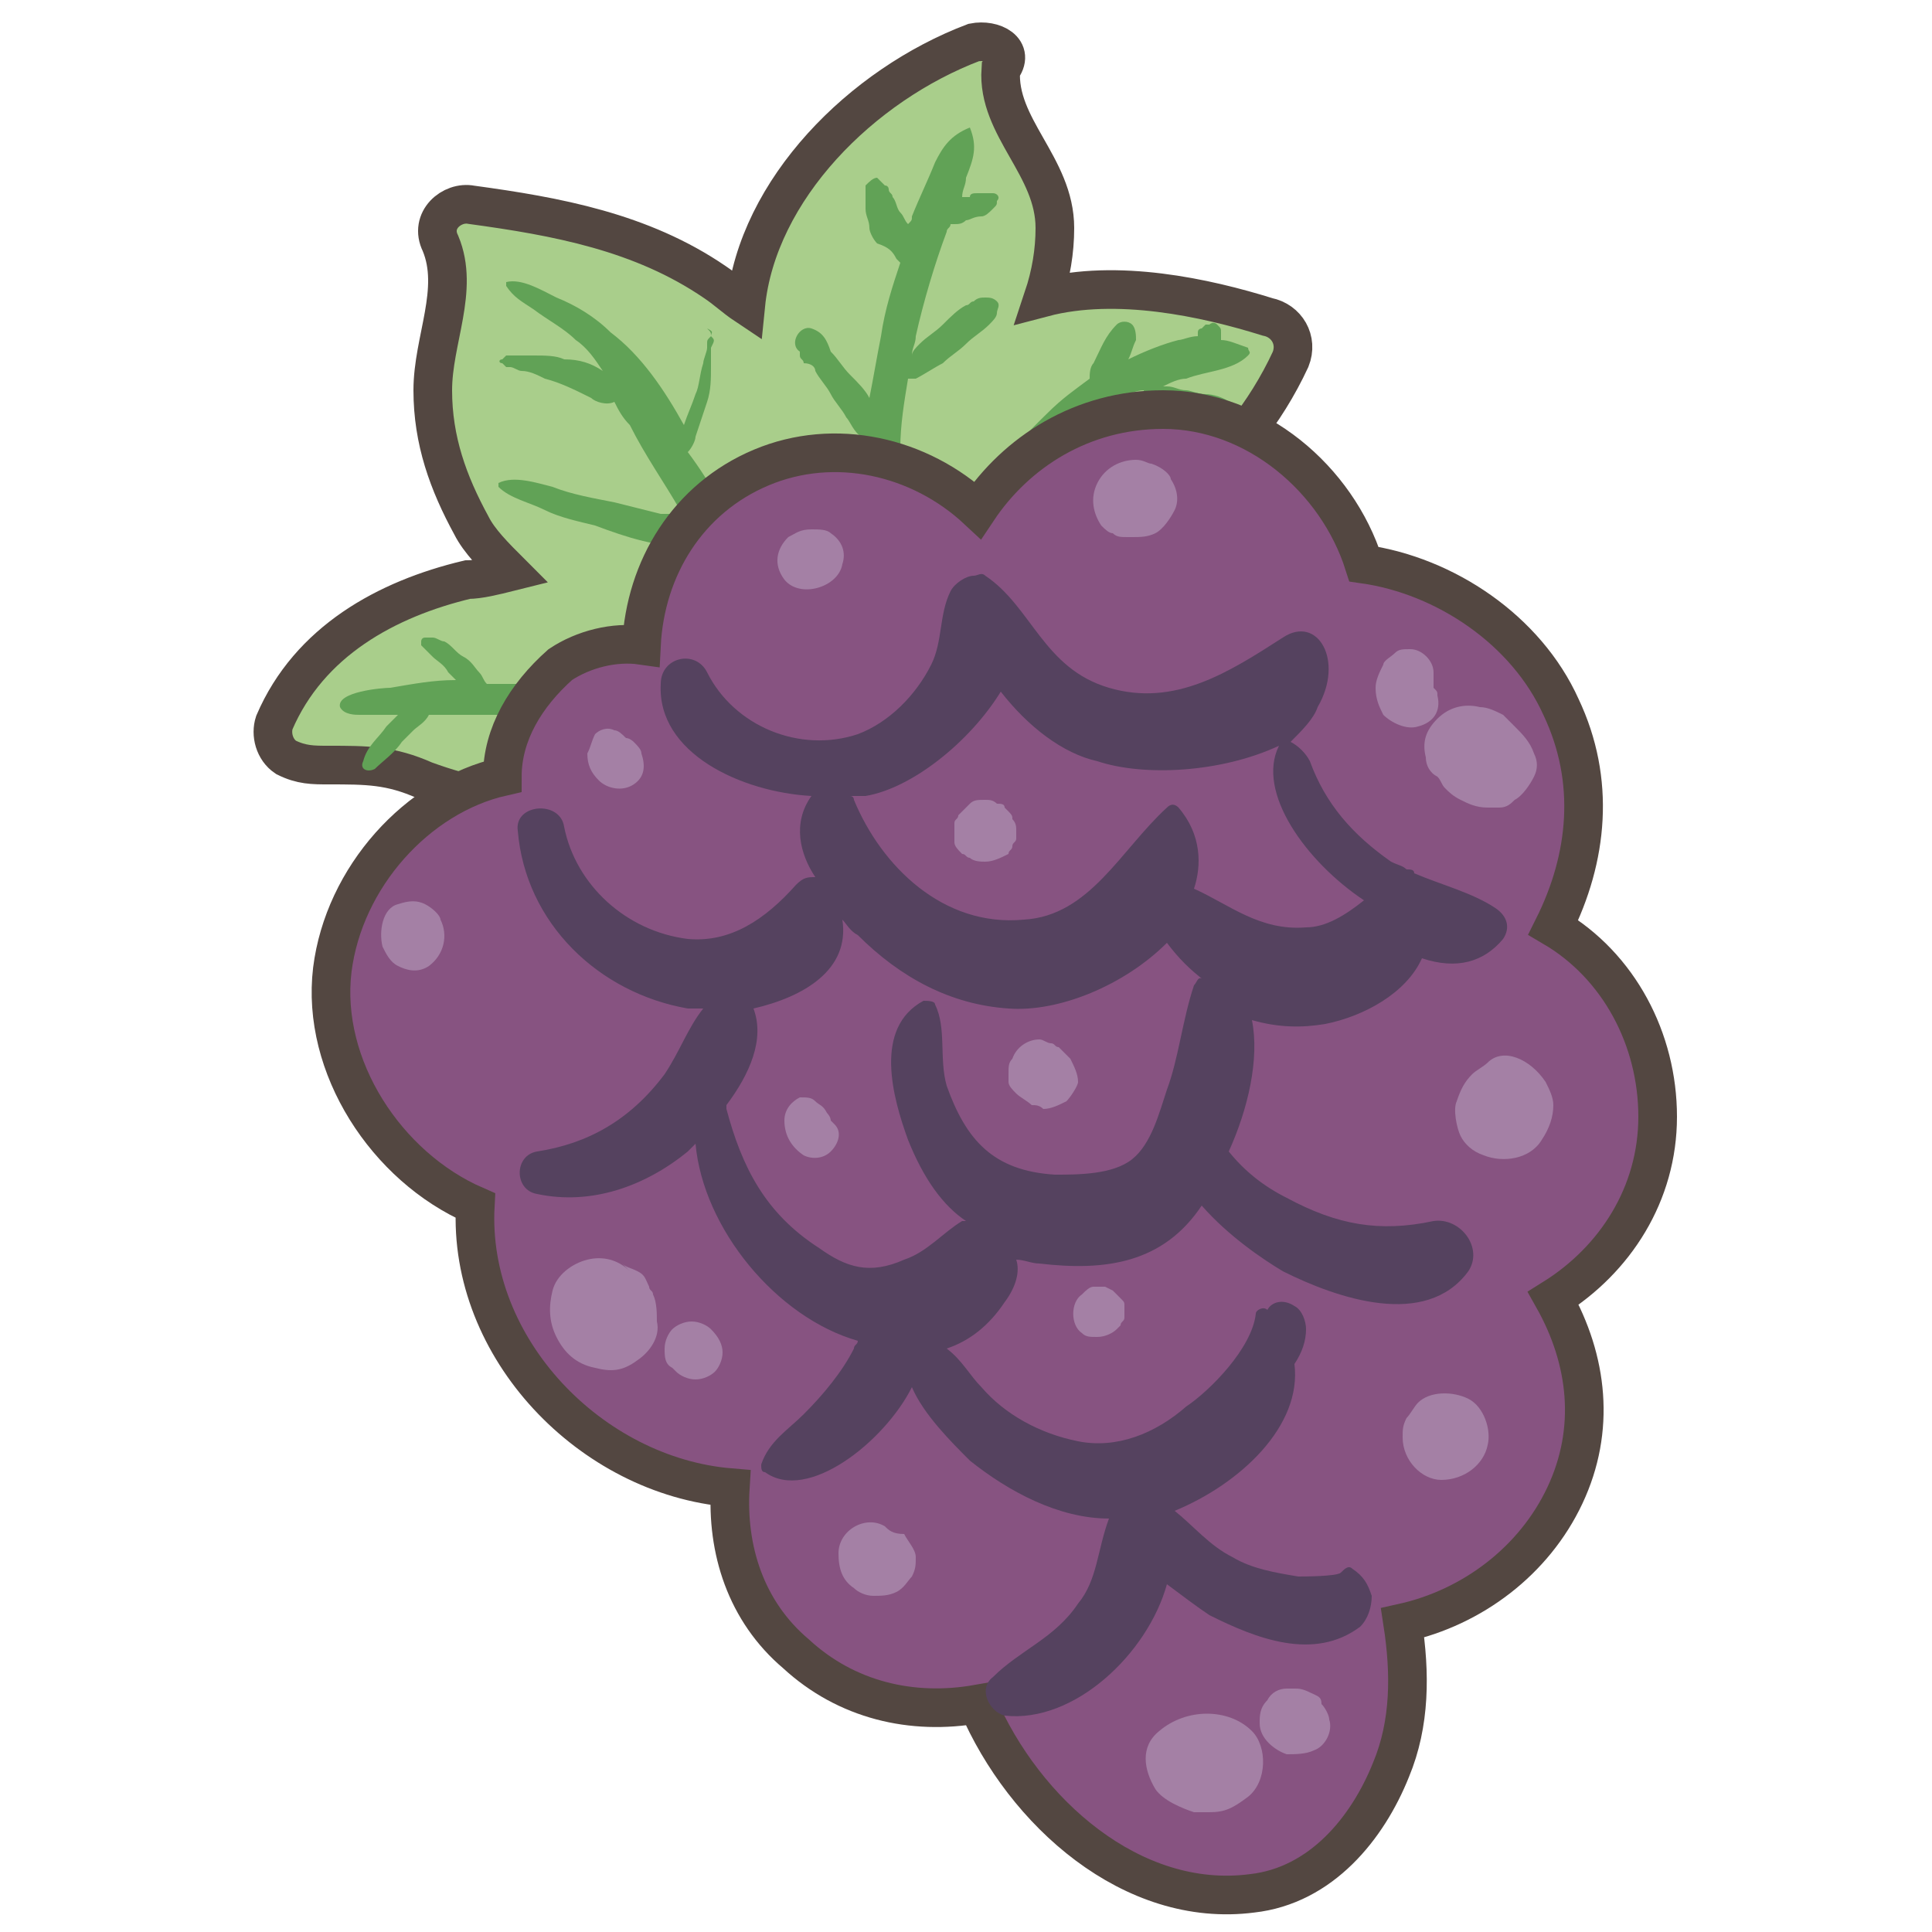 <?xml version="1.0" encoding="utf-8"?>
<!-- Generator: Adobe Illustrator 25.3.1, SVG Export Plug-In . SVG Version: 6.00 Build 0)  -->
<svg version="1.1" id="圖層_1" xmlns="http://www.w3.org/2000/svg" xmlns:xlink="http://www.w3.org/1999/xlink" x="0px" y="0px"
	 viewBox="0 0 50 50" style="enable-background:new 0 0 50 50;" xml:space="preserve">
<style type="text/css">
	.st0{fill:#A9CE8B;stroke:#534741;stroke-miterlimit:10;}
	.st1{fill:#61A256;}
	.st2{fill:#875381;stroke:#534741;stroke-miterlimit:10;}
	.st3{fill:#55425F;}
	.st4{fill:#A480A5;}
</style>
<g>
	<path class="st0" d="M25.2,1.1c-2.9,1.1-5.6,3.8-5.9,6.8c-0.3-0.2-0.5-0.4-0.8-0.6c-1.9-1.3-4.1-1.7-6.3-2c-0.5-0.1-1.1,0.4-0.8,1
		c0.5,1.2-0.2,2.5-0.2,3.8s0.4,2.4,1,3.5c0.2,0.4,0.6,0.8,1,1.2c-0.4,0.1-0.8,0.2-1.1,0.2c-2.1,0.5-4.1,1.6-5,3.7
		c-0.1,0.3,0,0.7,0.3,0.9c0.4,0.2,0.7,0.2,1.1,0.2c1,0,1.6,0,2.5,0.4c1.1,0.4,2.1,0.6,3.3,0.6c1.9-0.1,4-0.8,5.2-2.2v0.1
		c0,0.1,0.1,0.1,0.1,0.1c1.1,0.1,1.2-0.8,1.6-1.6c1.1-2.2,3.2-2,5.3-2.4c3-0.7,5.6-2.7,6.9-5.5c0.2-0.5-0.1-1-0.6-1.1
		c-1.6-0.5-3.9-1-5.8-0.5c0.2-0.6,0.3-1.2,0.3-1.8c0-1.6-1.5-2.6-1.4-4.1C26.3,1.3,25.7,1,25.2,1.1z"/>
	<path class="st1" d="M14.8,17.7c-0.3,0-0.6,0-0.9,0c-0.4,0-0.9,0-1.3,0c-0.1-0.1-0.1-0.2-0.2-0.3c-0.1-0.1-0.2-0.3-0.4-0.4
		c-0.2-0.1-0.3-0.3-0.5-0.4c-0.1,0-0.2-0.1-0.3-0.1c0,0-0.1,0-0.2,0H11c0,0-0.1,0,0,0c-0.1,0-0.1,0.1-0.1,0.1v0.1l0.1,0.1
		c0.1,0.1,0.1,0.1,0.2,0.2s0.3,0.2,0.4,0.4c0.1,0.1,0.1,0.1,0.2,0.2c-0.6,0-1.1,0.1-1.7,0.2c-0.2,0-1.4,0.1-1.3,0.5
		c0.1,0.2,0.4,0.2,0.5,0.2c0.3,0,0.6,0,0.8,0c0.1,0,0.1,0,0.2,0c-0.1,0.1-0.2,0.2-0.3,0.3c-0.2,0.3-0.5,0.5-0.6,0.9
		c-0.1,0.2,0.1,0.3,0.3,0.2c0.2-0.2,0.5-0.4,0.7-0.7c0.1-0.1,0.2-0.2,0.3-0.3c0.1-0.1,0.3-0.2,0.4-0.4l0,0c0.2,0,0.5,0,0.7,0
		c0.6,0,1.1,0,1.7,0c0.3,0,0.6,0,0.9,0c0.1,0,0.3,0,0.4,0c0.1,0,0.1,0,0.2,0H15l0,0h0.1c0.2,0,0.3-0.1,0.3-0.3
		C15.4,17.9,15.2,17.7,14.8,17.7z"/>
	<path class="st1" d="M18.4,8.7C18.3,8.7,18.3,8.7,18.4,8.7c-0.1,0.1-0.1,0.1-0.1,0.2l0,0V9c0,0.1-0.1,0.3-0.1,0.4
		c-0.1,0.3-0.1,0.6-0.2,0.8c-0.1,0.3-0.2,0.5-0.3,0.8c-0.5-0.9-1.1-1.8-1.9-2.4c-0.4-0.4-0.9-0.7-1.4-0.9c-0.4-0.2-0.9-0.5-1.3-0.4
		c0,0,0,0,0,0.1c0.2,0.3,0.4,0.4,0.7,0.6c0.4,0.3,0.8,0.5,1.1,0.8c0.3,0.2,0.5,0.5,0.7,0.8c-0.3-0.2-0.6-0.3-1-0.3
		c-0.2-0.1-0.5-0.1-0.8-0.1c-0.1,0-0.3,0-0.4,0s-0.1,0-0.2,0h-0.1l-0.1,0.1c-0.1,0-0.1,0.1,0,0.1l0.1,0.1h0.1c0.1,0,0.2,0.1,0.3,0.1
		c0.2,0,0.4,0.1,0.6,0.2c0.4,0.1,0.8,0.3,1.2,0.5c0.1,0.1,0.4,0.2,0.6,0.1c0.1,0.2,0.2,0.4,0.4,0.6c0.4,0.8,0.9,1.5,1.3,2.2
		c0,0,0,0.1,0.1,0.1c-0.2,0-0.4,0-0.6,0c-0.4-0.1-0.8-0.2-1.2-0.3c-0.5-0.1-1.1-0.2-1.6-0.4c-0.4-0.1-1-0.3-1.4-0.1c0,0,0,0,0,0.1
		c0.3,0.3,0.8,0.4,1.2,0.6c0.4,0.2,0.9,0.3,1.3,0.4c0.8,0.3,1.7,0.6,2.4,0.5c0.1,0,0.1,0,0.2,0c0,0.1,0.1,0.2,0.1,0.3
		c0.1,0.2,0.6,0.8,0.4,0.9c-0.1,0-0.1,0.2,0,0.2c0.7,0.4,0.9-0.7,0.7-1.1c-0.3-1-0.8-1.9-1.4-2.7c0.1-0.1,0.2-0.3,0.2-0.4
		c0.1-0.3,0.2-0.6,0.3-0.9c0.1-0.3,0.1-0.6,0.1-0.9c0-0.2,0-0.3,0-0.5C18.5,8.8,18.5,8.8,18.4,8.7L18.4,8.7c0-0.1,0-0.1-0.1-0.2
		C18.5,8.6,18.4,8.6,18.4,8.7z"/>
	<path class="st1" d="M25.1,3.3c-0.5,0.2-0.7,0.5-0.9,0.9c-0.2,0.5-0.4,0.9-0.6,1.4c0,0.1,0,0.1-0.1,0.2c-0.1-0.1-0.1-0.2-0.2-0.3
		c-0.1-0.1-0.1-0.3-0.2-0.4C23.1,5,23,5,23,4.9c0,0,0-0.1-0.1-0.1l-0.1-0.1l0,0l0,0l-0.1-0.1c-0.1,0-0.2,0.1-0.3,0.2c0,0,0,0,0,0.1
		V5v0.1c0,0.1,0,0.2,0,0.3c0,0.2,0.1,0.3,0.1,0.5c0,0.1,0.1,0.3,0.2,0.4c0.3,0.1,0.4,0.2,0.5,0.4l0.1,0.1c-0.2,0.6-0.4,1.2-0.5,1.9
		c-0.1,0.5-0.2,1.1-0.3,1.6c-0.1-0.2-0.3-0.4-0.5-0.6c-0.2-0.2-0.3-0.4-0.5-0.6c-0.1-0.3-0.2-0.5-0.5-0.6c-0.3-0.1-0.6,0.4-0.3,0.6
		c0,0,0,0,0,0.1c0,0.1,0.1,0.1,0.1,0.2c0.2,0,0.3,0.1,0.3,0.2c0.1,0.2,0.3,0.4,0.4,0.6c0.1,0.2,0.3,0.4,0.4,0.6
		c0.1,0.1,0.2,0.4,0.4,0.5c0,0.1,0,0.2,0,0.3c-0.1,0.7-0.3,2.1,0.4,2.6h0.1c0.3-0.3,0.3-0.7,0.4-1.1c0-0.5,0-1,0.1-1.5
		c0-0.6,0.1-1.2,0.2-1.8c0.1,0,0.1,0,0.2,0c0.2-0.1,0.5-0.3,0.7-0.4c0.2-0.2,0.4-0.3,0.6-0.5c0.2-0.2,0.4-0.3,0.6-0.5
		c0.1-0.1,0.2-0.2,0.2-0.3c0-0.1,0.1-0.2,0-0.3c-0.1-0.1-0.2-0.1-0.3-0.1c-0.1,0-0.2,0-0.3,0.1c-0.1,0-0.1,0.1-0.2,0.1
		c-0.2,0.1-0.4,0.3-0.6,0.5c-0.2,0.2-0.4,0.3-0.6,0.5c-0.1,0.1-0.2,0.2-0.2,0.3c0-0.2,0.1-0.3,0.1-0.5c0.2-0.9,0.5-1.9,0.8-2.7
		c0-0.1,0.1-0.1,0.1-0.2c0,0,0,0,0.1,0s0.2,0,0.3-0.1c0.1,0,0.2-0.1,0.4-0.1c0.1,0,0.2-0.1,0.3-0.2c0.1-0.1,0.1-0.1,0.1-0.2l0,0
		c0.1-0.1,0-0.2-0.1-0.2c0,0,0,0-0.1,0c0,0-0.1,0-0.2,0l0,0c0.1,0,0,0,0,0h-0.1c-0.1,0-0.2,0-0.2,0.1H25l0,0h-0.1
		c0-0.2,0.1-0.3,0.1-0.5C25.2,4.1,25.3,3.8,25.1,3.3C25.2,3.3,25.2,3.3,25.1,3.3z"/>
	<path class="st1" d="M31.6,8.8c0-0.1,0-0.1,0-0.2s0-0.1-0.1-0.2c-0.1-0.1-0.2,0-0.2,0s0,0-0.1,0l-0.1,0.1l0,0l0,0l0,0
		c0,0-0.1,0-0.1,0.1c0,0,0,0,0,0.1l0,0l0,0l0,0c-0.2,0-0.4,0.1-0.5,0.1c-0.4,0.1-0.9,0.3-1.3,0.5c0.1-0.2,0.1-0.3,0.2-0.5
		c0-0.1,0-0.3-0.1-0.4s-0.3-0.1-0.4,0c-0.3,0.3-0.4,0.6-0.6,1c-0.1,0.1-0.1,0.3-0.1,0.4c-0.4,0.3-0.7,0.5-1.1,0.9s-1.1,1-0.9,1.6
		c0,0.1,0.2,0.2,0.3,0.2c0.5-0.1,0.9-0.8,1.2-1.1c0.4-0.4,0.9-0.8,1.4-1.1c0.1-0.1,0.3-0.2,0.5-0.2c0,0.1,0.1,0.1,0.1,0.2
		c0.1,0.1,0.1,0.1,0.2,0.2c0.2,0.1,0.4,0.2,0.6,0.2c0.2,0.1,0.3,0.1,0.5,0.1c0.1,0,0.2,0,0.3,0.1c0.1,0,0.3,0,0.4,0
		c0.2-0.1,0.2-0.3,0.1-0.5c-0.1-0.1-0.4-0.2-0.6-0.2c-0.2,0-0.4-0.1-0.5-0.1c-0.2,0-0.3-0.1-0.5-0.1h-0.1c0.2-0.1,0.4-0.2,0.6-0.2
		c0.5-0.2,1.2-0.2,1.6-0.6c0.1-0.1,0-0.1,0-0.2C32,8.9,31.8,8.8,31.6,8.8z"/>
	<path class="st2" d="M35.3,14.6c-0.7-2.2-2.8-4-5.2-4c-2.1,0-3.8,1.1-4.8,2.6c-1.5-1.4-3.7-1.9-5.6-1.1c-1.9,0.8-3,2.6-3.1,4.6
		c-0.7-0.1-1.5,0.1-2.1,0.5C13.6,18,13,19,13,20.1c-2.2,0.5-4.1,2.6-4.4,5c-0.3,2.5,1.4,5.1,3.7,6.1c-0.2,3.7,3,7,6.6,7.3
		c-0.1,1.6,0.4,3.2,1.7,4.3c1.3,1.2,3,1.6,4.7,1.3c1.2,2.8,4,5.3,7.1,4.9c1.8-0.2,3-1.7,3.6-3.2c0.5-1.2,0.5-2.5,0.3-3.8
		c1.8-0.4,3.4-1.6,4.2-3.3c0.8-1.7,0.6-3.5-0.3-5.1c1.6-1,2.7-2.7,2.7-4.7S41.9,25,40.2,24c0.9-1.8,1.1-3.8,0.2-5.7
		C39.5,16.3,37.4,14.9,35.3,14.6z"/>
	<path class="st3" d="M33.2,16.5c-1.4,0.9-2.8,1.8-4.5,1.3s-2-2.1-3.2-2.9c-0.1-0.1-0.2,0-0.3,0c-0.2,0-0.5,0.2-0.6,0.4
		c-0.3,0.6-0.2,1.3-0.5,1.9c-0.4,0.8-1.1,1.5-1.9,1.8c-1.5,0.5-3.2-0.2-3.9-1.6c-0.3-0.6-1.2-0.4-1.2,0.3c-0.1,1.8,2.1,2.8,3.9,2.9
		c-0.5,0.7-0.3,1.5,0.1,2.1c-0.2,0-0.3,0-0.5,0.2c-0.8,0.9-1.7,1.5-2.8,1.4c-1.6-0.2-2.9-1.4-3.2-2.9c-0.1-0.7-1.3-0.6-1.2,0.1
		c0.2,2.4,2.1,4.2,4.4,4.6c0.1,0,0.3,0,0.4,0c-0.4,0.5-0.6,1.1-1,1.7c-0.9,1.2-2,1.8-3.3,2c-0.6,0.1-0.6,1,0,1.1
		c1.4,0.3,2.8-0.2,3.9-1.1c0.1-0.1,0.1-0.1,0.2-0.2c0.2,2.2,2.1,4.5,4.2,5.1c0,0.1-0.1,0.1-0.1,0.2c-0.3,0.6-0.8,1.2-1.3,1.7
		c-0.4,0.4-0.9,0.7-1.1,1.3c0,0.1,0,0.2,0.1,0.2c1.1,0.8,3.1-0.8,3.8-2.2c0.3,0.7,1,1.4,1.5,1.9c1,0.8,2.3,1.5,3.6,1.5
		c-0.3,0.8-0.3,1.6-0.8,2.2c-0.6,0.9-1.5,1.2-2.2,1.9c-0.4,0.3-0.1,0.9,0.3,1c1.8,0.2,3.7-1.6,4.2-3.4c0.4,0.3,0.8,0.6,1.1,0.8
		c1.2,0.6,2.7,1.2,3.9,0.3c0.2-0.2,0.3-0.5,0.3-0.8c-0.1-0.3-0.2-0.5-0.5-0.7c-0.1-0.1-0.2,0-0.3,0.1s-1,0.1-1.1,0.1
		c-0.6-0.1-1.2-0.2-1.7-0.5c-0.6-0.3-1-0.8-1.5-1.2c1.7-0.7,3.3-2.2,3.1-3.8c0.2-0.3,0.3-0.6,0.3-0.9c0-0.2-0.1-0.5-0.3-0.6
		c-0.3-0.2-0.6-0.1-0.7,0.1l0,0c-0.1-0.1-0.3,0-0.3,0.1c-0.1,0.9-1.2,2-1.8,2.4c-0.8,0.7-1.8,1.1-2.8,0.9c-1-0.2-1.9-0.7-2.5-1.4
		c-0.3-0.3-0.5-0.7-0.9-1c0.6-0.2,1.1-0.6,1.5-1.2c0.3-0.4,0.4-0.8,0.3-1.1c0.2,0,0.4,0.1,0.6,0.1c1.7,0.2,3.2,0,4.2-1.5
		c0.7,0.8,1.6,1.4,2.1,1.7c1.4,0.7,3.7,1.5,4.8,0c0.4-0.6-0.2-1.4-0.9-1.3c-1.4,0.3-2.5,0.1-3.8-0.6c-0.6-0.3-1.1-0.7-1.5-1.2l0,0
		c0.5-1.1,0.8-2.4,0.6-3.4c0.7,0.2,1.3,0.2,1.9,0.1c1-0.2,2.1-0.8,2.5-1.7c0.9,0.3,1.6,0.1,2.1-0.5c0.2-0.3,0.1-0.6-0.2-0.8
		c-0.6-0.4-1.4-0.6-2.1-0.9l0,0c0-0.1-0.1-0.1-0.2-0.1c-0.1-0.1-0.2-0.1-0.4-0.2c-1-0.7-1.7-1.5-2.1-2.6c-0.1-0.2-0.3-0.4-0.5-0.5
		c0.3-0.3,0.6-0.6,0.7-0.9C34.8,17.1,34.1,15.9,33.2,16.5z M30.9,25.5c-0.3,0.9-0.4,1.9-0.7,2.7c-0.2,0.6-0.4,1.4-0.9,1.8
		c-0.5,0.4-1.4,0.4-2,0.4c-1.6-0.1-2.3-0.9-2.8-2.3c-0.2-0.7,0-1.5-0.3-2.1c0-0.1-0.2-0.1-0.3-0.1c-1.3,0.7-0.8,2.5-0.4,3.6
		c0.4,1,0.9,1.7,1.5,2.1h-0.1c-0.5,0.3-0.9,0.8-1.5,1c-0.9,0.4-1.5,0.2-2.2-0.3c-1.4-0.9-2-2.1-2.4-3.6v-0.1c0.6-0.8,1-1.7,0.7-2.5
		c1.3-0.3,2.5-1,2.3-2.3c0.1,0.1,0.2,0.3,0.4,0.4c1.1,1.1,2.4,1.8,3.9,1.9c1.3,0.1,3-0.6,4.1-1.7c0.3,0.4,0.6,0.7,1,1
		C31,25.2,31,25.4,30.9,25.5z M35.3,23.3c-0.5,0.4-1,0.7-1.5,0.7c-1.2,0.1-2-0.6-2.9-1c0.2-0.6,0.2-1.4-0.4-2.1
		c-0.1-0.1-0.2-0.1-0.3,0c-1.2,1.1-2,2.8-3.7,2.9c-2.1,0.2-3.7-1.4-4.4-3.1c0,0,0-0.1-0.1-0.1c0.1,0,0.3,0,0.4,0
		c1.2-0.2,2.7-1.4,3.5-2.7c0.7,0.9,1.6,1.6,2.5,1.8c1.2,0.4,3.2,0.3,4.7-0.4C32.5,20.5,33.8,22.3,35.3,23.3z"/>
	<path class="st4" d="M16.1,32.7c0.1,0.1,0.1,0.1,0.2,0.2c-0.3-0.3-0.7-0.4-1.1-0.3c-0.4,0.1-0.8,0.4-0.9,0.8s-0.1,0.8,0.1,1.2
		c0.2,0.4,0.5,0.7,1,0.8c0.4,0.1,0.7,0.1,1.1-0.2c0.3-0.2,0.6-0.6,0.5-1c0-0.2,0-0.5-0.1-0.7c0-0.1-0.1-0.1-0.1-0.2
		c-0.1-0.2-0.1-0.3-0.3-0.4C16.3,32.8,16.2,32.8,16.1,32.7z"/>
	<path class="st4" d="M18.4,34.4c-0.1-0.1-0.3-0.2-0.5-0.2c-0.2,0-0.4,0.1-0.5,0.2c-0.1,0.1-0.2,0.3-0.2,0.5c0,0.2,0,0.4,0.2,0.5
		c0,0,0,0,0.1,0.1s0.3,0.2,0.5,0.2c0.2,0,0.4-0.1,0.5-0.2c0.1-0.1,0.2-0.3,0.2-0.5C18.7,34.8,18.6,34.6,18.4,34.4
		C18.5,34.4,18.4,34.4,18.4,34.4z"/>
	<path class="st4" d="M11,23.4c-0.2-0.1-0.4-0.1-0.7,0c-0.4,0.1-0.5,0.7-0.4,1.1c0.1,0.2,0.2,0.4,0.4,0.5s0.5,0.2,0.8,0
		c0.4-0.3,0.5-0.8,0.3-1.2C11.4,23.7,11.2,23.5,11,23.4z"/>
	<path class="st4" d="M22.9,39.5C22.9,39.5,23,39.6,22.9,39.5c-0.5-0.3-1.2,0.1-1.2,0.7c0,0.4,0.1,0.7,0.4,0.9
		c0.1,0.1,0.3,0.2,0.5,0.2c0.2,0,0.4,0,0.6-0.1c0.2-0.1,0.3-0.3,0.4-0.4c0.1-0.2,0.1-0.3,0.1-0.5s-0.2-0.4-0.3-0.6
		C23.1,39.7,23,39.6,22.9,39.5z"/>
	<path class="st4" d="M30,44.8c-0.5,0.4-0.4,1-0.1,1.5c0.2,0.3,0.7,0.5,1,0.6c0.1,0,0.3,0,0.4,0c0.4,0,0.6-0.1,1-0.4
		c0.5-0.4,0.5-1.3,0.1-1.7C31.8,44.2,30.7,44.2,30,44.8z"/>
	<path class="st4" d="M33.9,43.8L33.9,43.8L33.9,43.8L33.9,43.8c-0.2-0.1-0.3-0.1-0.4-0.1c-0.1,0-0.2,0-0.3,0h0.1
		c-0.2,0-0.4,0.1-0.5,0.3c-0.2,0.2-0.2,0.4-0.2,0.6c0,0.4,0.4,0.7,0.7,0.8c0.2,0,0.5,0,0.7-0.1c0.3-0.1,0.5-0.5,0.4-0.8
		c0-0.1-0.1-0.3-0.2-0.4C34.2,43.9,34.1,43.9,33.9,43.8z"/>
	<path class="st4" d="M38,36.2c-0.4-0.2-1-0.2-1.3,0.1c-0.1,0.1-0.2,0.3-0.3,0.4c-0.1,0.2-0.1,0.3-0.1,0.5c0,0.6,0.5,1.1,1,1.1
		c0.6,0,1.1-0.4,1.2-0.9C38.6,37,38.4,36.4,38,36.2z"/>
	<path class="st4" d="M38.5,27.5c-0.1,0.1-0.3,0.2-0.4,0.3c-0.2,0.2-0.3,0.4-0.4,0.7c-0.1,0.2,0,0.7,0.1,0.9
		c0.1,0.2,0.3,0.4,0.6,0.5c0.5,0.2,1.2,0.1,1.5-0.4c0.2-0.3,0.3-0.6,0.3-0.9c0-0.2-0.1-0.4-0.2-0.6C39.6,27.4,38.9,27.1,38.5,27.5z"
		/>
	<g>
		<path class="st4" d="M28.4,33.2L28.4,33.2L28.4,33.2L28.4,33.2z"/>
		<path class="st4" d="M28.8,33.4L28.8,33.4l-0.2-0.1c-0.1,0-0.2,0-0.3,0s-0.2,0.1-0.3,0.2l0,0c-0.3,0.2-0.3,0.8,0,1
			c0.1,0.1,0.2,0.1,0.4,0.1s0.4-0.1,0.5-0.2l0.1-0.1c0-0.1,0.1-0.1,0.1-0.2s0-0.1,0-0.3c0-0.1,0-0.1-0.1-0.2
			C28.9,33.5,28.8,33.4,28.8,33.4z"/>
		<path class="st4" d="M28.5,33.2L28.5,33.2L28.5,33.2z"/>
	</g>
	<path class="st4" d="M21.4,28.8L21.4,28.8C21.3,28.7,21.3,28.7,21.4,28.8c-0.1-0.2-0.2-0.2-0.3-0.3l0,0c-0.1-0.1-0.2-0.1-0.4-0.1
		c-0.2,0.1-0.4,0.3-0.4,0.6c0,0.4,0.2,0.7,0.5,0.9c0.2,0.1,0.5,0.1,0.7-0.1c0.2-0.2,0.3-0.5,0.1-0.7L21.5,29l0,0
		C21.5,28.9,21.4,28.8,21.4,28.8z"/>
	<path class="st4" d="M27.4,27.1c-0.1,0-0.1-0.1-0.2-0.1s-0.2-0.1-0.3-0.1c-0.3,0-0.6,0.2-0.7,0.5c-0.1,0.1-0.1,0.2-0.1,0.4
		c0,0.1,0,0.1,0,0.2s0.1,0.2,0.2,0.3s0.3,0.2,0.4,0.3c0.1,0,0.2,0,0.3,0.1c0.2,0,0.4-0.1,0.6-0.2c0.1-0.1,0.3-0.4,0.3-0.5
		c0-0.2-0.1-0.4-0.2-0.6L27.4,27.1z"/>
	<path class="st4" d="M26,20.9c0-0.1-0.1-0.1-0.2-0.1c-0.1-0.1-0.2-0.1-0.3-0.1c-0.2,0-0.3,0-0.4,0.1s-0.2,0.2-0.3,0.3
		c0,0.1-0.1,0.1-0.1,0.2c0,0.1,0,0.2,0,0.3c0,0.1,0,0.1,0,0.2c0,0.1,0.1,0.2,0.2,0.3c0.1,0,0.1,0.1,0.2,0.1c0.1,0.1,0.3,0.1,0.4,0.1
		c0.2,0,0.4-0.1,0.6-0.2c0-0.1,0.1-0.1,0.1-0.2s0.1-0.1,0.1-0.2c0-0.1,0-0.1,0-0.2s0-0.2-0.1-0.3C26.2,21.1,26.2,21.1,26,20.9
		C26.1,21,26.1,21,26,20.9z"/>
	<path class="st4" d="M39.2,18.8c-0.1-0.1-0.2-0.2-0.3-0.3c-0.2-0.1-0.4-0.2-0.6-0.2c-0.4-0.1-0.8,0-1.1,0.3s-0.4,0.6-0.3,1
		c0,0.2,0.1,0.4,0.3,0.5c0.1,0.1,0.1,0.2,0.2,0.3c0.1,0.1,0.2,0.2,0.4,0.3c0.2,0.1,0.4,0.2,0.7,0.2c0.1,0,0.2,0,0.3,0
		c0.2,0,0.3-0.1,0.4-0.2c0.2-0.1,0.4-0.4,0.5-0.6c0.1-0.2,0.1-0.4,0-0.6C39.6,19.2,39.4,19,39.2,18.8z"/>
	<path class="st4" d="M37.1,17.6c0-0.1,0-0.1,0-0.2c0-0.3-0.3-0.6-0.6-0.6c-0.2,0-0.3,0-0.4,0.1c-0.1,0.1-0.3,0.2-0.3,0.3
		c-0.1,0.2-0.2,0.4-0.2,0.6c0,0.3,0.1,0.5,0.2,0.7c0.2,0.2,0.6,0.4,0.9,0.3c0.4-0.1,0.6-0.4,0.5-0.8l0,0c0-0.1,0-0.1-0.1-0.2
		C37.1,17.7,37.1,17.7,37.1,17.6z"/>
	<path class="st4" d="M29.8,12c-0.1,0-0.2-0.1-0.4-0.1c-0.4,0-0.8,0.2-1,0.6c-0.2,0.4-0.1,0.8,0.1,1.1l0,0l0,0
		c0.1,0.1,0.2,0.2,0.3,0.2c0.1,0.1,0.2,0.1,0.4,0.1c0,0,0,0,0.1,0c0.2,0,0.4,0,0.6-0.1c0.2-0.1,0.4-0.4,0.5-0.6
		c0.1-0.2,0.1-0.5-0.1-0.8C30.3,12.3,30.1,12.1,29.8,12z"/>
	<path class="st4" d="M21.5,13.8c-0.1-0.1-0.3-0.1-0.5-0.1c-0.3,0-0.4,0.1-0.6,0.2c-0.3,0.3-0.4,0.7-0.1,1.1
		c0.4,0.5,1.4,0.2,1.5-0.4C21.9,14.3,21.8,14,21.5,13.8z"/>
	<path class="st4" d="M16.2,19.1L16.2,19.1c-0.1-0.1-0.2-0.2-0.3-0.2c0.1,0,0.1,0,0,0c-0.2-0.1-0.4,0-0.5,0.1
		c-0.1,0.2-0.1,0.3-0.2,0.5c0,0.3,0.1,0.5,0.3,0.7c0.2,0.2,0.6,0.3,0.9,0.1c0.3-0.2,0.3-0.5,0.2-0.8c0-0.1-0.1-0.2-0.2-0.3
		C16.4,19.2,16.3,19.1,16.2,19.1z"/>
</g>
</svg>
